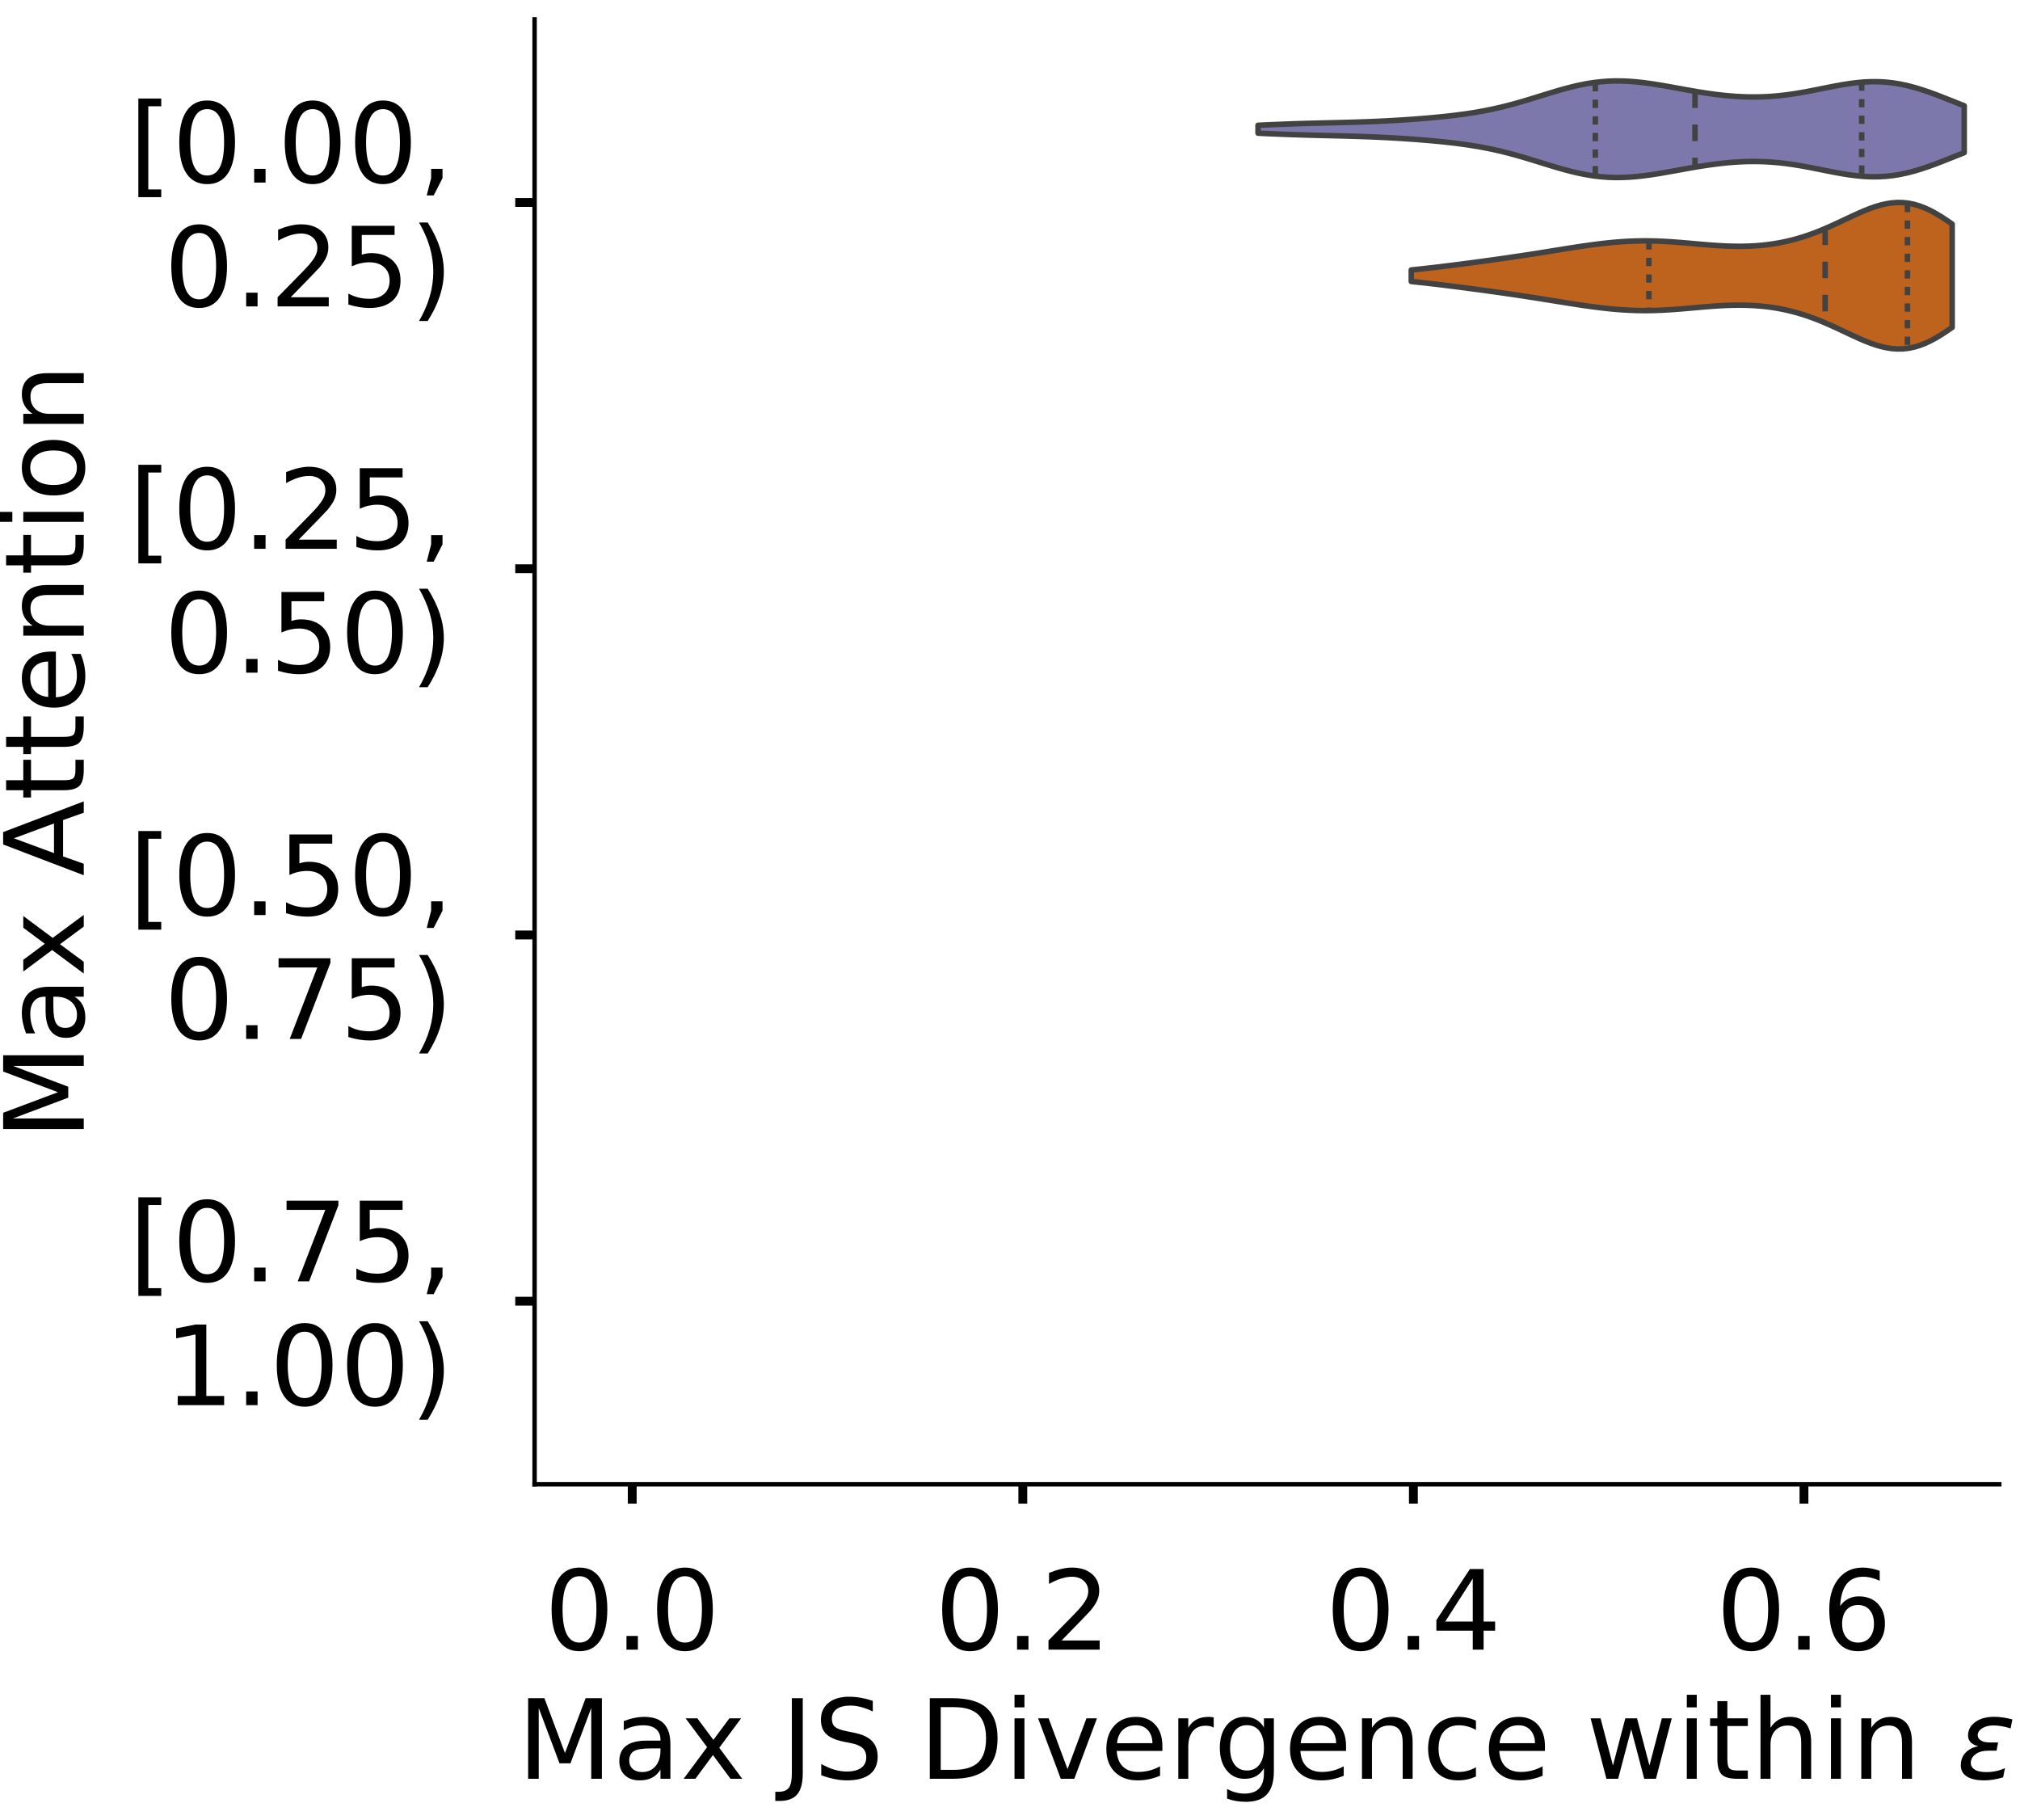 <?xml version="1.0" encoding="utf-8" standalone="no"?>
<!DOCTYPE svg PUBLIC "-//W3C//DTD SVG 1.1//EN"
  "http://www.w3.org/Graphics/SVG/1.1/DTD/svg11.dtd">
<!-- Created with matplotlib (https://matplotlib.org/) -->
<svg height="329.142pt" version="1.1" viewBox="0 0 365.392 329.142" width="365.392pt" xmlns="http://www.w3.org/2000/svg" xmlns:xlink="http://www.w3.org/1999/xlink">
 <defs>
  <style type="text/css">
*{stroke-linecap:butt;stroke-linejoin:round;}
  </style>
 </defs>
 <g id="figure_1">
  <g id="patch_1">
   <path d="M 0 329.142 
L 365.392 329.142 
L 365.392 0 
L 0 0 
z
" style="fill:#ffffff;"/>
  </g>
  <g id="axes_1">
   <g id="patch_2">
    <path d="M -272.042 268.442 
L -7.1 268.442 
L -7.1 3.5 
L -272.042 3.5 
z
" style="fill:#ffffff;"/>
   </g>
   <g id="patch_3">
    <path clip-path="url(#p7c0c759ff6)" d="M -259.999 268.442 
L -253.977 268.442 
L -253.977 268.442 
L -259.999 268.442 
z
" style="fill:#7570b3;opacity:0.6;stroke:#000000;stroke-linejoin:miter;stroke-width:0.5;"/>
   </g>
   <g id="patch_4">
    <path clip-path="url(#p7c0c759ff6)" d="M -253.977 268.442 
L -247.956 268.442 
L -247.956 268.442 
L -253.977 268.442 
z
" style="fill:#7570b3;opacity:0.6;stroke:#000000;stroke-linejoin:miter;stroke-width:0.5;"/>
   </g>
   <g id="patch_5">
    <path clip-path="url(#p7c0c759ff6)" d="M -247.956 268.442 
L -241.935 268.442 
L -241.935 268.442 
L -247.956 268.442 
z
" style="fill:#7570b3;opacity:0.6;stroke:#000000;stroke-linejoin:miter;stroke-width:0.5;"/>
   </g>
   <g id="patch_6">
    <path clip-path="url(#p7c0c759ff6)" d="M -241.935 268.442 
L -235.913 268.442 
L -235.913 268.442 
L -241.935 268.442 
z
" style="fill:#7570b3;opacity:0.6;stroke:#000000;stroke-linejoin:miter;stroke-width:0.5;"/>
   </g>
   <g id="patch_7">
    <path clip-path="url(#p7c0c759ff6)" d="M -235.913 268.442 
L -229.892 268.442 
L -229.892 268.442 
L -235.913 268.442 
z
" style="fill:#7570b3;opacity:0.6;stroke:#000000;stroke-linejoin:miter;stroke-width:0.5;"/>
   </g>
   <g id="patch_8">
    <path clip-path="url(#p7c0c759ff6)" d="M -229.892 268.442 
L -223.87 268.442 
L -223.87 268.442 
L -229.892 268.442 
z
" style="fill:#7570b3;opacity:0.6;stroke:#000000;stroke-linejoin:miter;stroke-width:0.5;"/>
   </g>
   <g id="patch_9">
    <path clip-path="url(#p7c0c759ff6)" d="M -223.87 268.442 
L -217.849 268.442 
L -217.849 268.442 
L -223.87 268.442 
z
" style="fill:#7570b3;opacity:0.6;stroke:#000000;stroke-linejoin:miter;stroke-width:0.5;"/>
   </g>
   <g id="patch_10">
    <path clip-path="url(#p7c0c759ff6)" d="M -217.849 268.442 
L -211.828 268.442 
L -211.828 268.442 
L -217.849 268.442 
z
" style="fill:#7570b3;opacity:0.6;stroke:#000000;stroke-linejoin:miter;stroke-width:0.5;"/>
   </g>
   <g id="patch_11">
    <path clip-path="url(#p7c0c759ff6)" d="M -211.828 268.442 
L -205.806 268.442 
L -205.806 268.442 
L -211.828 268.442 
z
" style="fill:#7570b3;opacity:0.6;stroke:#000000;stroke-linejoin:miter;stroke-width:0.5;"/>
   </g>
   <g id="patch_12">
    <path clip-path="url(#p7c0c759ff6)" d="M -205.806 268.442 
L -199.785 268.442 
L -199.785 268.442 
L -205.806 268.442 
z
" style="fill:#7570b3;opacity:0.6;stroke:#000000;stroke-linejoin:miter;stroke-width:0.5;"/>
   </g>
   <g id="patch_13">
    <path clip-path="url(#p7c0c759ff6)" d="M -199.785 268.442 
L -193.763 268.442 
L -193.763 268.442 
L -199.785 268.442 
z
" style="fill:#7570b3;opacity:0.6;stroke:#000000;stroke-linejoin:miter;stroke-width:0.5;"/>
   </g>
   <g id="patch_14">
    <path clip-path="url(#p7c0c759ff6)" d="M -193.763 268.442 
L -187.742 268.442 
L -187.742 268.442 
L -193.763 268.442 
z
" style="fill:#7570b3;opacity:0.6;stroke:#000000;stroke-linejoin:miter;stroke-width:0.5;"/>
   </g>
   <g id="patch_15">
    <path clip-path="url(#p7c0c759ff6)" d="M -187.742 268.442 
L -181.721 268.442 
L -181.721 268.442 
L -187.742 268.442 
z
" style="fill:#7570b3;opacity:0.6;stroke:#000000;stroke-linejoin:miter;stroke-width:0.5;"/>
   </g>
   <g id="patch_16">
    <path clip-path="url(#p7c0c759ff6)" d="M -181.721 268.442 
L -175.699 268.442 
L -175.699 268.442 
L -181.721 268.442 
z
" style="fill:#7570b3;opacity:0.6;stroke:#000000;stroke-linejoin:miter;stroke-width:0.5;"/>
   </g>
   <g id="patch_17">
    <path clip-path="url(#p7c0c759ff6)" d="M -175.699 268.442 
L -169.678 268.442 
L -169.678 268.442 
L -175.699 268.442 
z
" style="fill:#7570b3;opacity:0.6;stroke:#000000;stroke-linejoin:miter;stroke-width:0.5;"/>
   </g>
   <g id="patch_18">
    <path clip-path="url(#p7c0c759ff6)" d="M -169.678 268.442 
L -163.656 268.442 
L -163.656 268.442 
L -169.678 268.442 
z
" style="fill:#7570b3;opacity:0.6;stroke:#000000;stroke-linejoin:miter;stroke-width:0.5;"/>
   </g>
   <g id="patch_19">
    <path clip-path="url(#p7c0c759ff6)" d="M -163.656 268.442 
L -157.635 268.442 
L -157.635 268.442 
L -163.656 268.442 
z
" style="fill:#7570b3;opacity:0.6;stroke:#000000;stroke-linejoin:miter;stroke-width:0.5;"/>
   </g>
   <g id="patch_20">
    <path clip-path="url(#p7c0c759ff6)" d="M -157.635 268.442 
L -151.614 268.442 
L -151.614 268.442 
L -157.635 268.442 
z
" style="fill:#7570b3;opacity:0.6;stroke:#000000;stroke-linejoin:miter;stroke-width:0.5;"/>
   </g>
   <g id="patch_21">
    <path clip-path="url(#p7c0c759ff6)" d="M -151.614 268.442 
L -145.592 268.442 
L -145.592 257.964 
L -151.614 257.964 
z
" style="fill:#7570b3;opacity:0.6;stroke:#000000;stroke-linejoin:miter;stroke-width:0.5;"/>
   </g>
   <g id="patch_22">
    <path clip-path="url(#p7c0c759ff6)" d="M -145.592 268.442 
L -139.571 268.442 
L -139.571 263.203 
L -145.592 263.203 
z
" style="fill:#7570b3;opacity:0.6;stroke:#000000;stroke-linejoin:miter;stroke-width:0.5;"/>
   </g>
   <g id="patch_23">
    <path clip-path="url(#p7c0c759ff6)" d="M -139.571 268.442 
L -133.549 268.442 
L -133.549 247.487 
L -139.571 247.487 
z
" style="fill:#7570b3;opacity:0.6;stroke:#000000;stroke-linejoin:miter;stroke-width:0.5;"/>
   </g>
   <g id="patch_24">
    <path clip-path="url(#p7c0c759ff6)" d="M -133.549 268.442 
L -127.528 268.442 
L -127.528 268.442 
L -133.549 268.442 
z
" style="fill:#7570b3;opacity:0.6;stroke:#000000;stroke-linejoin:miter;stroke-width:0.5;"/>
   </g>
   <g id="patch_25">
    <path clip-path="url(#p7c0c759ff6)" d="M -127.528 268.442 
L -121.507 268.442 
L -121.507 263.203 
L -127.528 263.203 
z
" style="fill:#7570b3;opacity:0.6;stroke:#000000;stroke-linejoin:miter;stroke-width:0.5;"/>
   </g>
   <g id="patch_26">
    <path clip-path="url(#p7c0c759ff6)" d="M -121.507 268.442 
L -115.485 268.442 
L -115.485 231.771 
L -121.507 231.771 
z
" style="fill:#7570b3;opacity:0.6;stroke:#000000;stroke-linejoin:miter;stroke-width:0.5;"/>
   </g>
   <g id="patch_27">
    <path clip-path="url(#p7c0c759ff6)" d="M -115.485 268.442 
L -109.464 268.442 
L -109.464 257.964 
L -115.485 257.964 
z
" style="fill:#7570b3;opacity:0.6;stroke:#000000;stroke-linejoin:miter;stroke-width:0.5;"/>
   </g>
   <g id="patch_28">
    <path clip-path="url(#p7c0c759ff6)" d="M -109.464 268.442 
L -103.442 268.442 
L -103.442 242.248 
L -109.464 242.248 
z
" style="fill:#7570b3;opacity:0.6;stroke:#000000;stroke-linejoin:miter;stroke-width:0.5;"/>
   </g>
   <g id="patch_29">
    <path clip-path="url(#p7c0c759ff6)" d="M -103.442 268.442 
L -97.421 268.442 
L -97.421 247.487 
L -103.442 247.487 
z
" style="fill:#7570b3;opacity:0.6;stroke:#000000;stroke-linejoin:miter;stroke-width:0.5;"/>
   </g>
   <g id="patch_30">
    <path clip-path="url(#p7c0c759ff6)" d="M -97.421 268.442 
L -91.4 268.442 
L -91.4 189.861 
L -97.421 189.861 
z
" style="fill:#7570b3;opacity:0.6;stroke:#000000;stroke-linejoin:miter;stroke-width:0.5;"/>
   </g>
   <g id="patch_31">
    <path clip-path="url(#p7c0c759ff6)" d="M -91.4 268.442 
L -85.378 268.442 
L -85.378 132.236 
L -91.4 132.236 
z
" style="fill:#7570b3;opacity:0.6;stroke:#000000;stroke-linejoin:miter;stroke-width:0.5;"/>
   </g>
   <g id="patch_32">
    <path clip-path="url(#p7c0c759ff6)" d="M -85.378 268.442 
L -79.357 268.442 
L -79.357 205.577 
L -85.378 205.577 
z
" style="fill:#7570b3;opacity:0.6;stroke:#000000;stroke-linejoin:miter;stroke-width:0.5;"/>
   </g>
   <g id="patch_33">
    <path clip-path="url(#p7c0c759ff6)" d="M -79.357 268.442 
L -73.335 268.442 
L -73.335 200.339 
L -79.357 200.339 
z
" style="fill:#7570b3;opacity:0.6;stroke:#000000;stroke-linejoin:miter;stroke-width:0.5;"/>
   </g>
   <g id="patch_34">
    <path clip-path="url(#p7c0c759ff6)" d="M -73.335 268.442 
L -67.314 268.442 
L -67.314 231.771 
L -73.335 231.771 
z
" style="fill:#7570b3;opacity:0.6;stroke:#000000;stroke-linejoin:miter;stroke-width:0.5;"/>
   </g>
   <g id="patch_35">
    <path clip-path="url(#p7c0c759ff6)" d="M -67.314 268.442 
L -61.293 268.442 
L -61.293 216.055 
L -67.314 216.055 
z
" style="fill:#7570b3;opacity:0.6;stroke:#000000;stroke-linejoin:miter;stroke-width:0.5;"/>
   </g>
   <g id="patch_36">
    <path clip-path="url(#p7c0c759ff6)" d="M -61.293 268.442 
L -55.271 268.442 
L -55.271 242.248 
L -61.293 242.248 
z
" style="fill:#7570b3;opacity:0.6;stroke:#000000;stroke-linejoin:miter;stroke-width:0.5;"/>
   </g>
   <g id="patch_37">
    <path clip-path="url(#p7c0c759ff6)" d="M -55.271 268.442 
L -49.25 268.442 
L -49.25 221.293 
L -55.271 221.293 
z
" style="fill:#7570b3;opacity:0.6;stroke:#000000;stroke-linejoin:miter;stroke-width:0.5;"/>
   </g>
   <g id="patch_38">
    <path clip-path="url(#p7c0c759ff6)" d="M -49.25 268.442 
L -43.228 268.442 
L -43.228 184.623 
L -49.25 184.623 
z
" style="fill:#7570b3;opacity:0.6;stroke:#000000;stroke-linejoin:miter;stroke-width:0.5;"/>
   </g>
   <g id="patch_39">
    <path clip-path="url(#p7c0c759ff6)" d="M -43.228 268.442 
L -37.207 268.442 
L -37.207 174.145 
L -43.228 174.145 
z
" style="fill:#7570b3;opacity:0.6;stroke:#000000;stroke-linejoin:miter;stroke-width:0.5;"/>
   </g>
   <g id="patch_40">
    <path clip-path="url(#p7c0c759ff6)" d="M -37.207 268.442 
L -31.186 268.442 
L -31.186 158.429 
L -37.207 158.429 
z
" style="fill:#7570b3;opacity:0.6;stroke:#000000;stroke-linejoin:miter;stroke-width:0.5;"/>
   </g>
   <g id="patch_41">
    <path clip-path="url(#p7c0c759ff6)" d="M -31.186 268.442 
L -25.164 268.442 
L -25.164 231.771 
L -31.186 231.771 
z
" style="fill:#7570b3;opacity:0.6;stroke:#000000;stroke-linejoin:miter;stroke-width:0.5;"/>
   </g>
   <g id="patch_42">
    <path clip-path="url(#p7c0c759ff6)" d="M -25.164 268.442 
L -19.143 268.442 
L -19.143 268.442 
L -25.164 268.442 
z
" style="fill:#7570b3;opacity:0.6;stroke:#000000;stroke-linejoin:miter;stroke-width:0.5;"/>
   </g>
   <g id="patch_43">
    <path clip-path="url(#p7c0c759ff6)" d="M -259.999 268.442 
L -253.977 268.442 
L -253.977 268.442 
L -259.999 268.442 
z
" style="fill:#d95f02;opacity:0.6;stroke:#000000;stroke-linejoin:miter;stroke-width:0.5;"/>
   </g>
   <g id="patch_44">
    <path clip-path="url(#p7c0c759ff6)" d="M -253.977 268.442 
L -247.956 268.442 
L -247.956 268.442 
L -253.977 268.442 
z
" style="fill:#d95f02;opacity:0.6;stroke:#000000;stroke-linejoin:miter;stroke-width:0.5;"/>
   </g>
   <g id="patch_45">
    <path clip-path="url(#p7c0c759ff6)" d="M -247.956 268.442 
L -241.935 268.442 
L -241.935 268.442 
L -247.956 268.442 
z
" style="fill:#d95f02;opacity:0.6;stroke:#000000;stroke-linejoin:miter;stroke-width:0.5;"/>
   </g>
   <g id="patch_46">
    <path clip-path="url(#p7c0c759ff6)" d="M -241.935 268.442 
L -235.913 268.442 
L -235.913 268.442 
L -241.935 268.442 
z
" style="fill:#d95f02;opacity:0.6;stroke:#000000;stroke-linejoin:miter;stroke-width:0.5;"/>
   </g>
   <g id="patch_47">
    <path clip-path="url(#p7c0c759ff6)" d="M -235.913 268.442 
L -229.892 268.442 
L -229.892 268.442 
L -235.913 268.442 
z
" style="fill:#d95f02;opacity:0.6;stroke:#000000;stroke-linejoin:miter;stroke-width:0.5;"/>
   </g>
   <g id="patch_48">
    <path clip-path="url(#p7c0c759ff6)" d="M -229.892 268.442 
L -223.87 268.442 
L -223.87 268.442 
L -229.892 268.442 
z
" style="fill:#d95f02;opacity:0.6;stroke:#000000;stroke-linejoin:miter;stroke-width:0.5;"/>
   </g>
   <g id="patch_49">
    <path clip-path="url(#p7c0c759ff6)" d="M -223.87 268.442 
L -217.849 268.442 
L -217.849 268.442 
L -223.87 268.442 
z
" style="fill:#d95f02;opacity:0.6;stroke:#000000;stroke-linejoin:miter;stroke-width:0.5;"/>
   </g>
   <g id="patch_50">
    <path clip-path="url(#p7c0c759ff6)" d="M -217.849 268.442 
L -211.828 268.442 
L -211.828 268.442 
L -217.849 268.442 
z
" style="fill:#d95f02;opacity:0.6;stroke:#000000;stroke-linejoin:miter;stroke-width:0.5;"/>
   </g>
   <g id="patch_51">
    <path clip-path="url(#p7c0c759ff6)" d="M -211.828 268.442 
L -205.806 268.442 
L -205.806 268.442 
L -211.828 268.442 
z
" style="fill:#d95f02;opacity:0.6;stroke:#000000;stroke-linejoin:miter;stroke-width:0.5;"/>
   </g>
   <g id="patch_52">
    <path clip-path="url(#p7c0c759ff6)" d="M -205.806 268.442 
L -199.785 268.442 
L -199.785 268.442 
L -205.806 268.442 
z
" style="fill:#d95f02;opacity:0.6;stroke:#000000;stroke-linejoin:miter;stroke-width:0.5;"/>
   </g>
   <g id="patch_53">
    <path clip-path="url(#p7c0c759ff6)" d="M -199.785 268.442 
L -193.763 268.442 
L -193.763 268.442 
L -199.785 268.442 
z
" style="fill:#d95f02;opacity:0.6;stroke:#000000;stroke-linejoin:miter;stroke-width:0.5;"/>
   </g>
   <g id="patch_54">
    <path clip-path="url(#p7c0c759ff6)" d="M -193.763 268.442 
L -187.742 268.442 
L -187.742 268.442 
L -193.763 268.442 
z
" style="fill:#d95f02;opacity:0.6;stroke:#000000;stroke-linejoin:miter;stroke-width:0.5;"/>
   </g>
   <g id="patch_55">
    <path clip-path="url(#p7c0c759ff6)" d="M -187.742 268.442 
L -181.721 268.442 
L -181.721 268.442 
L -187.742 268.442 
z
" style="fill:#d95f02;opacity:0.6;stroke:#000000;stroke-linejoin:miter;stroke-width:0.5;"/>
   </g>
   <g id="patch_56">
    <path clip-path="url(#p7c0c759ff6)" d="M -181.721 268.442 
L -175.699 268.442 
L -175.699 268.442 
L -181.721 268.442 
z
" style="fill:#d95f02;opacity:0.6;stroke:#000000;stroke-linejoin:miter;stroke-width:0.5;"/>
   </g>
   <g id="patch_57">
    <path clip-path="url(#p7c0c759ff6)" d="M -175.699 268.442 
L -169.678 268.442 
L -169.678 268.442 
L -175.699 268.442 
z
" style="fill:#d95f02;opacity:0.6;stroke:#000000;stroke-linejoin:miter;stroke-width:0.5;"/>
   </g>
   <g id="patch_58">
    <path clip-path="url(#p7c0c759ff6)" d="M -169.678 268.442 
L -163.656 268.442 
L -163.656 268.442 
L -169.678 268.442 
z
" style="fill:#d95f02;opacity:0.6;stroke:#000000;stroke-linejoin:miter;stroke-width:0.5;"/>
   </g>
   <g id="patch_59">
    <path clip-path="url(#p7c0c759ff6)" d="M -163.656 268.442 
L -157.635 268.442 
L -157.635 268.442 
L -163.656 268.442 
z
" style="fill:#d95f02;opacity:0.6;stroke:#000000;stroke-linejoin:miter;stroke-width:0.5;"/>
   </g>
   <g id="patch_60">
    <path clip-path="url(#p7c0c759ff6)" d="M -157.635 268.442 
L -151.614 268.442 
L -151.614 268.442 
L -157.635 268.442 
z
" style="fill:#d95f02;opacity:0.6;stroke:#000000;stroke-linejoin:miter;stroke-width:0.5;"/>
   </g>
   <g id="patch_61">
    <path clip-path="url(#p7c0c759ff6)" d="M -151.614 268.442 
L -145.592 268.442 
L -145.592 268.442 
L -151.614 268.442 
z
" style="fill:#d95f02;opacity:0.6;stroke:#000000;stroke-linejoin:miter;stroke-width:0.5;"/>
   </g>
   <g id="patch_62">
    <path clip-path="url(#p7c0c759ff6)" d="M -145.592 268.442 
L -139.571 268.442 
L -139.571 268.442 
L -145.592 268.442 
z
" style="fill:#d95f02;opacity:0.6;stroke:#000000;stroke-linejoin:miter;stroke-width:0.5;"/>
   </g>
   <g id="patch_63">
    <path clip-path="url(#p7c0c759ff6)" d="M -139.571 268.442 
L -133.549 268.442 
L -133.549 268.442 
L -139.571 268.442 
z
" style="fill:#d95f02;opacity:0.6;stroke:#000000;stroke-linejoin:miter;stroke-width:0.5;"/>
   </g>
   <g id="patch_64">
    <path clip-path="url(#p7c0c759ff6)" d="M -133.549 268.442 
L -127.528 268.442 
L -127.528 268.442 
L -133.549 268.442 
z
" style="fill:#d95f02;opacity:0.6;stroke:#000000;stroke-linejoin:miter;stroke-width:0.5;"/>
   </g>
   <g id="patch_65">
    <path clip-path="url(#p7c0c759ff6)" d="M -127.528 268.442 
L -121.507 268.442 
L -121.507 262.707 
L -127.528 262.707 
z
" style="fill:#d95f02;opacity:0.6;stroke:#000000;stroke-linejoin:miter;stroke-width:0.5;"/>
   </g>
   <g id="patch_66">
    <path clip-path="url(#p7c0c759ff6)" d="M -121.507 268.442 
L -115.485 268.442 
L -115.485 256.972 
L -121.507 256.972 
z
" style="fill:#d95f02;opacity:0.6;stroke:#000000;stroke-linejoin:miter;stroke-width:0.5;"/>
   </g>
   <g id="patch_67">
    <path clip-path="url(#p7c0c759ff6)" d="M -115.485 268.442 
L -109.464 268.442 
L -109.464 251.238 
L -115.485 251.238 
z
" style="fill:#d95f02;opacity:0.6;stroke:#000000;stroke-linejoin:miter;stroke-width:0.5;"/>
   </g>
   <g id="patch_68">
    <path clip-path="url(#p7c0c759ff6)" d="M -109.464 268.442 
L -103.442 268.442 
L -103.442 228.299 
L -109.464 228.299 
z
" style="fill:#d95f02;opacity:0.6;stroke:#000000;stroke-linejoin:miter;stroke-width:0.5;"/>
   </g>
   <g id="patch_69">
    <path clip-path="url(#p7c0c759ff6)" d="M -103.442 268.442 
L -97.421 268.442 
L -97.421 262.707 
L -103.442 262.707 
z
" style="fill:#d95f02;opacity:0.6;stroke:#000000;stroke-linejoin:miter;stroke-width:0.5;"/>
   </g>
   <g id="patch_70">
    <path clip-path="url(#p7c0c759ff6)" d="M -97.421 268.442 
L -91.4 268.442 
L -91.4 205.36 
L -97.421 205.36 
z
" style="fill:#d95f02;opacity:0.6;stroke:#000000;stroke-linejoin:miter;stroke-width:0.5;"/>
   </g>
   <g id="patch_71">
    <path clip-path="url(#p7c0c759ff6)" d="M -91.4 268.442 
L -85.378 268.442 
L -85.378 228.299 
L -91.4 228.299 
z
" style="fill:#d95f02;opacity:0.6;stroke:#000000;stroke-linejoin:miter;stroke-width:0.5;"/>
   </g>
   <g id="patch_72">
    <path clip-path="url(#p7c0c759ff6)" d="M -85.378 268.442 
L -79.357 268.442 
L -79.357 188.156 
L -85.378 188.156 
z
" style="fill:#d95f02;opacity:0.6;stroke:#000000;stroke-linejoin:miter;stroke-width:0.5;"/>
   </g>
   <g id="patch_73">
    <path clip-path="url(#p7c0c759ff6)" d="M -79.357 268.442 
L -73.335 268.442 
L -73.335 211.095 
L -79.357 211.095 
z
" style="fill:#d95f02;opacity:0.6;stroke:#000000;stroke-linejoin:miter;stroke-width:0.5;"/>
   </g>
   <g id="patch_74">
    <path clip-path="url(#p7c0c759ff6)" d="M -73.335 268.442 
L -67.314 268.442 
L -67.314 239.768 
L -73.335 239.768 
z
" style="fill:#d95f02;opacity:0.6;stroke:#000000;stroke-linejoin:miter;stroke-width:0.5;"/>
   </g>
   <g id="patch_75">
    <path clip-path="url(#p7c0c759ff6)" d="M -67.314 268.442 
L -61.293 268.442 
L -61.293 228.299 
L -67.314 228.299 
z
" style="fill:#d95f02;opacity:0.6;stroke:#000000;stroke-linejoin:miter;stroke-width:0.5;"/>
   </g>
   <g id="patch_76">
    <path clip-path="url(#p7c0c759ff6)" d="M -61.293 268.442 
L -55.271 268.442 
L -55.271 234.034 
L -61.293 234.034 
z
" style="fill:#d95f02;opacity:0.6;stroke:#000000;stroke-linejoin:miter;stroke-width:0.5;"/>
   </g>
   <g id="patch_77">
    <path clip-path="url(#p7c0c759ff6)" d="M -55.271 268.442 
L -49.25 268.442 
L -49.25 199.626 
L -55.271 199.626 
z
" style="fill:#d95f02;opacity:0.6;stroke:#000000;stroke-linejoin:miter;stroke-width:0.5;"/>
   </g>
   <g id="patch_78">
    <path clip-path="url(#p7c0c759ff6)" d="M -49.25 268.442 
L -43.228 268.442 
L -43.228 205.36 
L -49.25 205.36 
z
" style="fill:#d95f02;opacity:0.6;stroke:#000000;stroke-linejoin:miter;stroke-width:0.5;"/>
   </g>
   <g id="patch_79">
    <path clip-path="url(#p7c0c759ff6)" d="M -43.228 268.442 
L -37.207 268.442 
L -37.207 176.687 
L -43.228 176.687 
z
" style="fill:#d95f02;opacity:0.6;stroke:#000000;stroke-linejoin:miter;stroke-width:0.5;"/>
   </g>
   <g id="patch_80">
    <path clip-path="url(#p7c0c759ff6)" d="M -37.207 268.442 
L -31.186 268.442 
L -31.186 16.116 
L -37.207 16.116 
z
" style="fill:#d95f02;opacity:0.6;stroke:#000000;stroke-linejoin:miter;stroke-width:0.5;"/>
   </g>
   <g id="patch_81">
    <path clip-path="url(#p7c0c759ff6)" d="M -31.186 268.442 
L -25.164 268.442 
L -25.164 199.626 
L -31.186 199.626 
z
" style="fill:#d95f02;opacity:0.6;stroke:#000000;stroke-linejoin:miter;stroke-width:0.5;"/>
   </g>
   <g id="patch_82">
    <path clip-path="url(#p7c0c759ff6)" d="M -25.164 268.442 
L -19.143 268.442 
L -19.143 268.442 
L -25.164 268.442 
z
" style="fill:#d95f02;opacity:0.6;stroke:#000000;stroke-linejoin:miter;stroke-width:0.5;"/>
   </g>
   <g id="matplotlib.axis_1">
    <g id="xtick_1">
     <g id="line2d_1">
      <defs>
       <path d="M 0 0 
L 0 3.5 
" id="m7591551bf4" style="stroke:#000000;stroke-width:1.6;"/>
      </defs>
      <g/>
     </g>
     <g id="text_1">
      <!-- 0.0 -->
      <defs>
       <path d="M 31.781 66.406 
Q 24.172 66.406 20.328 58.906 
Q 16.5 51.422 16.5 36.375 
Q 16.5 21.391 20.328 13.891 
Q 24.172 6.391 31.781 6.391 
Q 39.453 6.391 43.281 13.891 
Q 47.125 21.391 47.125 36.375 
Q 47.125 51.422 43.281 58.906 
Q 39.453 66.406 31.781 66.406 
z
M 31.781 74.219 
Q 44.047 74.219 50.516 64.516 
Q 56.984 54.828 56.984 36.375 
Q 56.984 17.969 50.516 8.266 
Q 44.047 -1.422 31.781 -1.422 
Q 19.531 -1.422 13.062 8.266 
Q 6.594 17.969 6.594 36.375 
Q 6.594 54.828 13.062 64.516 
Q 19.531 74.219 31.781 74.219 
z
" id="DejaVuSans-48"/>
       <path d="M 10.688 12.406 
L 21 12.406 
L 21 0 
L 10.688 0 
z
" id="DejaVuSans-46"/>
      </defs>
      <g transform="translate(-275.902 298.339)scale(0.2 -0.2)">
       <use xlink:href="#DejaVuSans-48"/>
       <use x="63.623" xlink:href="#DejaVuSans-46"/>
       <use x="95.41" xlink:href="#DejaVuSans-48"/>
      </g>
     </g>
    </g>
    <g id="xtick_2">
     <g id="line2d_2">
      <g/>
     </g>
     <g id="text_2">
      <!-- 0.2 -->
      <defs>
       <path d="M 19.188 8.297 
L 53.609 8.297 
L 53.609 0 
L 7.328 0 
L 7.328 8.297 
Q 12.938 14.109 22.625 23.891 
Q 32.328 33.688 34.812 36.531 
Q 39.547 41.844 41.422 45.531 
Q 43.312 49.219 43.312 52.781 
Q 43.312 58.594 39.234 62.25 
Q 35.156 65.922 28.609 65.922 
Q 23.969 65.922 18.812 64.312 
Q 13.672 62.703 7.812 59.422 
L 7.812 69.391 
Q 13.766 71.781 18.938 73 
Q 24.125 74.219 28.422 74.219 
Q 39.75 74.219 46.484 68.547 
Q 53.219 62.891 53.219 53.422 
Q 53.219 48.922 51.531 44.891 
Q 49.859 40.875 45.406 35.406 
Q 44.188 33.984 37.641 27.219 
Q 31.109 20.453 19.188 8.297 
z
" id="DejaVuSans-50"/>
      </defs>
      <g transform="translate(-207.086 298.339)scale(0.2 -0.2)">
       <use xlink:href="#DejaVuSans-48"/>
       <use x="63.623" xlink:href="#DejaVuSans-46"/>
       <use x="95.41" xlink:href="#DejaVuSans-50"/>
      </g>
     </g>
    </g>
    <g id="xtick_3">
     <g id="line2d_3">
      <g/>
     </g>
     <g id="text_3">
      <!-- 0.4 -->
      <defs>
       <path d="M 37.797 64.312 
L 12.891 25.391 
L 37.797 25.391 
z
M 35.203 72.906 
L 47.609 72.906 
L 47.609 25.391 
L 58.016 25.391 
L 58.016 17.188 
L 47.609 17.188 
L 47.609 0 
L 37.797 0 
L 37.797 17.188 
L 4.891 17.188 
L 4.891 26.703 
z
" id="DejaVuSans-52"/>
      </defs>
      <g transform="translate(-138.27 298.339)scale(0.2 -0.2)">
       <use xlink:href="#DejaVuSans-48"/>
       <use x="63.623" xlink:href="#DejaVuSans-46"/>
       <use x="95.41" xlink:href="#DejaVuSans-52"/>
      </g>
     </g>
    </g>
    <g id="xtick_4">
     <g id="line2d_4">
      <g/>
     </g>
     <g id="text_4">
      <!-- 0.6 -->
      <defs>
       <path d="M 33.016 40.375 
Q 26.375 40.375 22.484 35.828 
Q 18.609 31.297 18.609 23.391 
Q 18.609 15.531 22.484 10.953 
Q 26.375 6.391 33.016 6.391 
Q 39.656 6.391 43.531 10.953 
Q 47.406 15.531 47.406 23.391 
Q 47.406 31.297 43.531 35.828 
Q 39.656 40.375 33.016 40.375 
z
M 52.594 71.297 
L 52.594 62.312 
Q 48.875 64.062 45.094 64.984 
Q 41.312 65.922 37.594 65.922 
Q 27.828 65.922 22.672 59.328 
Q 17.531 52.734 16.797 39.406 
Q 19.672 43.656 24.016 45.922 
Q 28.375 48.188 33.594 48.188 
Q 44.578 48.188 50.953 41.516 
Q 57.328 34.859 57.328 23.391 
Q 57.328 12.156 50.688 5.359 
Q 44.047 -1.422 33.016 -1.422 
Q 20.359 -1.422 13.672 8.266 
Q 6.984 17.969 6.984 36.375 
Q 6.984 53.656 15.188 63.938 
Q 23.391 74.219 37.203 74.219 
Q 40.922 74.219 44.703 73.484 
Q 48.484 72.75 52.594 71.297 
z
" id="DejaVuSans-54"/>
      </defs>
      <g transform="translate(-69.454 298.339)scale(0.2 -0.2)">
       <use xlink:href="#DejaVuSans-48"/>
       <use x="63.623" xlink:href="#DejaVuSans-46"/>
       <use x="95.41" xlink:href="#DejaVuSans-54"/>
      </g>
     </g>
    </g>
    <g id="text_5">
     <!--   -->
     <defs>
      <path id="DejaVuSans-32"/>
     </defs>
     <g transform="translate(-142.749 321.695)scale(0.2 -0.2)">
      <use xlink:href="#DejaVuSans-32"/>
     </g>
    </g>
   </g>
   <g id="matplotlib.axis_2">
    <g id="ytick_1">
     <g id="line2d_5">
      <defs>
       <path d="M 0 0 
L -3.5 0 
" id="maf375298ad" style="stroke:#000000;stroke-width:1.6;"/>
      </defs>
      <g/>
     </g>
     <g id="text_6">
      <!-- 0.00 -->
      <g transform="translate(-331.273 276.04)scale(0.2 -0.2)">
       <use xlink:href="#DejaVuSans-48"/>
       <use x="63.623" xlink:href="#DejaVuSans-46"/>
       <use x="95.41" xlink:href="#DejaVuSans-48"/>
       <use x="159.033" xlink:href="#DejaVuSans-48"/>
      </g>
     </g>
    </g>
    <g id="ytick_2">
     <g id="line2d_6">
      <g/>
     </g>
     <g id="text_7">
      <!-- 0.05 -->
      <defs>
       <path d="M 10.797 72.906 
L 49.516 72.906 
L 49.516 64.594 
L 19.828 64.594 
L 19.828 46.734 
Q 21.969 47.469 24.109 47.828 
Q 26.266 48.188 28.422 48.188 
Q 40.625 48.188 47.75 41.5 
Q 54.891 34.812 54.891 23.391 
Q 54.891 11.625 47.562 5.094 
Q 40.234 -1.422 26.906 -1.422 
Q 22.312 -1.422 17.547 -0.641 
Q 12.797 0.141 7.719 1.703 
L 7.719 11.625 
Q 12.109 9.234 16.797 8.062 
Q 21.484 6.891 26.703 6.891 
Q 35.156 6.891 40.078 11.328 
Q 45.016 15.766 45.016 23.391 
Q 45.016 31 40.078 35.438 
Q 35.156 39.891 26.703 39.891 
Q 22.75 39.891 18.812 39.016 
Q 14.891 38.141 10.797 36.281 
z
" id="DejaVuSans-53"/>
      </defs>
      <g transform="translate(-331.273 227.582)scale(0.2 -0.2)">
       <use xlink:href="#DejaVuSans-48"/>
       <use x="63.623" xlink:href="#DejaVuSans-46"/>
       <use x="95.41" xlink:href="#DejaVuSans-48"/>
       <use x="159.033" xlink:href="#DejaVuSans-53"/>
      </g>
     </g>
    </g>
    <g id="ytick_3">
     <g id="line2d_7">
      <g/>
     </g>
     <g id="text_8">
      <!-- 0.10 -->
      <defs>
       <path d="M 12.406 8.297 
L 28.516 8.297 
L 28.516 63.922 
L 10.984 60.406 
L 10.984 69.391 
L 28.422 72.906 
L 38.281 72.906 
L 38.281 8.297 
L 54.391 8.297 
L 54.391 0 
L 12.406 0 
z
" id="DejaVuSans-49"/>
      </defs>
      <g transform="translate(-331.273 179.124)scale(0.2 -0.2)">
       <use xlink:href="#DejaVuSans-48"/>
       <use x="63.623" xlink:href="#DejaVuSans-46"/>
       <use x="95.41" xlink:href="#DejaVuSans-49"/>
       <use x="159.033" xlink:href="#DejaVuSans-48"/>
      </g>
     </g>
    </g>
    <g id="ytick_4">
     <g id="line2d_8">
      <g/>
     </g>
     <g id="text_9">
      <!-- 0.15 -->
      <g transform="translate(-331.273 130.666)scale(0.2 -0.2)">
       <use xlink:href="#DejaVuSans-48"/>
       <use x="63.623" xlink:href="#DejaVuSans-46"/>
       <use x="95.41" xlink:href="#DejaVuSans-49"/>
       <use x="159.033" xlink:href="#DejaVuSans-53"/>
      </g>
     </g>
    </g>
    <g id="ytick_5">
     <g id="line2d_9">
      <g/>
     </g>
     <g id="text_10">
      <!-- 0.20 -->
      <g transform="translate(-331.273 82.208)scale(0.2 -0.2)">
       <use xlink:href="#DejaVuSans-48"/>
       <use x="63.623" xlink:href="#DejaVuSans-46"/>
       <use x="95.41" xlink:href="#DejaVuSans-50"/>
       <use x="159.033" xlink:href="#DejaVuSans-48"/>
      </g>
     </g>
    </g>
    <g id="ytick_6">
     <g id="line2d_10">
      <g/>
     </g>
     <g id="text_11">
      <!-- 0.25 -->
      <g transform="translate(-331.273 33.75)scale(0.2 -0.2)">
       <use xlink:href="#DejaVuSans-48"/>
       <use x="63.623" xlink:href="#DejaVuSans-46"/>
       <use x="95.41" xlink:href="#DejaVuSans-50"/>
       <use x="159.033" xlink:href="#DejaVuSans-53"/>
      </g>
     </g>
    </g>
    <g id="text_12">
     <!--   -->
     <g transform="translate(-338.933 138.768)rotate(-90)scale(0.176 -0.176)">
      <use xlink:href="#DejaVuSans-32"/>
     </g>
    </g>
   </g>
   <g id="patch_83">
    <path style="fill:none;stroke:#000000;stroke-linecap:square;stroke-linejoin:miter;stroke-width:0.8;"/>
   </g>
   <g id="patch_84">
    <path style="fill:none;stroke:#000000;stroke-linecap:square;stroke-linejoin:miter;stroke-width:0.8;"/>
   </g>
  </g>
  <g id="axes_2">
   <g id="patch_85">
    <path d="M 96.7 268.442 
L 361.642 268.442 
L 361.642 3.5 
L 96.7 3.5 
z
" style="fill:#ffffff;"/>
   </g>
   <g id="PolyCollection_1">
    <defs>
     <path d="M 227.564 -305.057 
L 227.564 -306.485 
L 228.854 -306.545 
L 230.144 -306.602 
L 231.435 -306.655 
L 232.725 -306.705 
L 234.015 -306.751 
L 235.305 -306.793 
L 236.596 -306.831 
L 237.886 -306.865 
L 239.176 -306.897 
L 240.467 -306.928 
L 241.757 -306.959 
L 243.047 -306.991 
L 244.337 -307.026 
L 245.628 -307.065 
L 246.918 -307.109 
L 248.208 -307.159 
L 249.498 -307.215 
L 250.789 -307.279 
L 252.079 -307.35 
L 253.369 -307.427 
L 254.66 -307.512 
L 255.95 -307.605 
L 257.24 -307.705 
L 258.53 -307.813 
L 259.821 -307.931 
L 261.111 -308.059 
L 262.401 -308.199 
L 263.691 -308.355 
L 264.982 -308.528 
L 266.272 -308.721 
L 267.562 -308.937 
L 268.853 -309.177 
L 270.143 -309.444 
L 271.433 -309.737 
L 272.723 -310.058 
L 274.014 -310.403 
L 275.304 -310.77 
L 276.594 -311.154 
L 277.885 -311.55 
L 279.175 -311.951 
L 280.465 -312.348 
L 281.755 -312.734 
L 283.046 -313.099 
L 284.336 -313.435 
L 285.626 -313.735 
L 286.916 -313.992 
L 288.207 -314.199 
L 289.497 -314.355 
L 290.787 -314.456 
L 292.078 -314.502 
L 293.368 -314.496 
L 294.658 -314.44 
L 295.948 -314.339 
L 297.239 -314.199 
L 298.529 -314.027 
L 299.819 -313.828 
L 301.11 -313.611 
L 302.4 -313.382 
L 303.69 -313.148 
L 304.98 -312.914 
L 306.271 -312.688 
L 307.561 -312.472 
L 308.851 -312.273 
L 310.141 -312.094 
L 311.432 -311.938 
L 312.722 -311.808 
L 314.012 -311.708 
L 315.303 -311.639 
L 316.593 -311.605 
L 317.883 -311.606 
L 319.173 -311.643 
L 320.464 -311.718 
L 321.754 -311.829 
L 323.044 -311.976 
L 324.334 -312.156 
L 325.625 -312.364 
L 326.915 -312.596 
L 328.205 -312.844 
L 329.496 -313.103 
L 330.786 -313.361 
L 332.076 -313.61 
L 333.366 -313.84 
L 334.657 -314.04 
L 335.947 -314.201 
L 337.237 -314.313 
L 338.528 -314.37 
L 339.818 -314.364 
L 341.108 -314.292 
L 342.398 -314.151 
L 343.689 -313.942 
L 344.979 -313.668 
L 346.269 -313.334 
L 347.559 -312.945 
L 348.85 -312.511 
L 350.14 -312.042 
L 351.43 -311.546 
L 352.721 -311.036 
L 354.011 -310.522 
L 355.301 -310.013 
L 355.301 -301.529 
L 355.301 -301.529 
L 354.011 -301.02 
L 352.721 -300.506 
L 351.43 -299.996 
L 350.14 -299.5 
L 348.85 -299.031 
L 347.559 -298.597 
L 346.269 -298.208 
L 344.979 -297.874 
L 343.689 -297.6 
L 342.398 -297.391 
L 341.108 -297.251 
L 339.818 -297.178 
L 338.528 -297.172 
L 337.237 -297.229 
L 335.947 -297.341 
L 334.657 -297.502 
L 333.366 -297.702 
L 332.076 -297.932 
L 330.786 -298.181 
L 329.496 -298.44 
L 328.205 -298.698 
L 326.915 -298.946 
L 325.625 -299.178 
L 324.334 -299.387 
L 323.044 -299.566 
L 321.754 -299.713 
L 320.464 -299.824 
L 319.173 -299.899 
L 317.883 -299.936 
L 316.593 -299.937 
L 315.303 -299.903 
L 314.012 -299.834 
L 312.722 -299.734 
L 311.432 -299.604 
L 310.141 -299.448 
L 308.851 -299.269 
L 307.561 -299.07 
L 306.271 -298.855 
L 304.98 -298.628 
L 303.69 -298.394 
L 302.4 -298.16 
L 301.11 -297.931 
L 299.819 -297.714 
L 298.529 -297.515 
L 297.239 -297.343 
L 295.948 -297.203 
L 294.658 -297.102 
L 293.368 -297.046 
L 292.078 -297.04 
L 290.787 -297.086 
L 289.497 -297.187 
L 288.207 -297.343 
L 286.916 -297.551 
L 285.626 -297.807 
L 284.336 -298.107 
L 283.046 -298.443 
L 281.755 -298.808 
L 280.465 -299.194 
L 279.175 -299.591 
L 277.885 -299.992 
L 276.594 -300.388 
L 275.304 -300.772 
L 274.014 -301.139 
L 272.723 -301.484 
L 271.433 -301.805 
L 270.143 -302.098 
L 268.853 -302.365 
L 267.562 -302.606 
L 266.272 -302.821 
L 264.982 -303.014 
L 263.691 -303.187 
L 262.401 -303.343 
L 261.111 -303.483 
L 259.821 -303.612 
L 258.53 -303.729 
L 257.24 -303.837 
L 255.95 -303.937 
L 254.66 -304.03 
L 253.369 -304.115 
L 252.079 -304.193 
L 250.789 -304.263 
L 249.498 -304.327 
L 248.208 -304.383 
L 246.918 -304.433 
L 245.628 -304.477 
L 244.337 -304.516 
L 243.047 -304.551 
L 241.757 -304.583 
L 240.467 -304.614 
L 239.176 -304.645 
L 237.886 -304.677 
L 236.596 -304.712 
L 235.305 -304.749 
L 234.015 -304.791 
L 232.725 -304.837 
L 231.435 -304.887 
L 230.144 -304.94 
L 228.854 -304.997 
L 227.564 -305.057 
z
" id="mf9152ab746" style="stroke:#424242;"/>
    </defs>
    <g clip-path="url(#pb8593aa105)">
     <use style="fill:#7c78ab;stroke:#424242;" x="0" xlink:href="#mf9152ab746" y="329.142"/>
    </g>
   </g>
   <g id="PolyCollection_2">
    <defs>
     <path d="M 255.282 -278.233 
L 255.282 -280.321 
L 256.27 -280.422 
L 257.258 -280.528 
L 258.247 -280.637 
L 259.235 -280.751 
L 260.223 -280.867 
L 261.211 -280.987 
L 262.2 -281.109 
L 263.188 -281.233 
L 264.176 -281.36 
L 265.165 -281.488 
L 266.153 -281.618 
L 267.141 -281.75 
L 268.13 -281.884 
L 269.118 -282.019 
L 270.106 -282.155 
L 271.094 -282.294 
L 272.083 -282.435 
L 273.071 -282.577 
L 274.059 -282.723 
L 275.048 -282.87 
L 276.036 -283.02 
L 277.024 -283.173 
L 278.013 -283.328 
L 279.001 -283.485 
L 279.989 -283.643 
L 280.977 -283.802 
L 281.966 -283.961 
L 282.954 -284.119 
L 283.942 -284.276 
L 284.931 -284.429 
L 285.919 -284.579 
L 286.907 -284.723 
L 287.896 -284.86 
L 288.884 -284.989 
L 289.872 -285.108 
L 290.86 -285.217 
L 291.849 -285.313 
L 292.837 -285.396 
L 293.825 -285.465 
L 294.814 -285.518 
L 295.802 -285.556 
L 296.79 -285.577 
L 297.779 -285.582 
L 298.767 -285.57 
L 299.755 -285.543 
L 300.743 -285.502 
L 301.732 -285.448 
L 302.72 -285.383 
L 303.708 -285.308 
L 304.697 -285.226 
L 305.685 -285.14 
L 306.673 -285.052 
L 307.662 -284.965 
L 308.65 -284.881 
L 309.638 -284.804 
L 310.626 -284.736 
L 311.615 -284.679 
L 312.603 -284.635 
L 313.591 -284.608 
L 314.58 -284.598 
L 315.568 -284.608 
L 316.556 -284.639 
L 317.544 -284.692 
L 318.533 -284.771 
L 319.521 -284.874 
L 320.509 -285.005 
L 321.498 -285.163 
L 322.486 -285.35 
L 323.474 -285.566 
L 324.463 -285.813 
L 325.451 -286.09 
L 326.439 -286.397 
L 327.427 -286.735 
L 328.416 -287.101 
L 329.404 -287.494 
L 330.392 -287.912 
L 331.381 -288.349 
L 332.369 -288.803 
L 333.357 -289.267 
L 334.346 -289.733 
L 335.334 -290.194 
L 336.322 -290.641 
L 337.31 -291.064 
L 338.299 -291.452 
L 339.287 -291.796 
L 340.275 -292.084 
L 341.264 -292.307 
L 342.252 -292.456 
L 343.24 -292.524 
L 344.229 -292.505 
L 345.217 -292.396 
L 346.205 -292.196 
L 347.193 -291.905 
L 348.182 -291.528 
L 349.17 -291.07 
L 350.158 -290.539 
L 351.147 -289.946 
L 352.135 -289.3 
L 353.123 -288.616 
L 353.123 -269.938 
L 353.123 -269.938 
L 352.135 -269.253 
L 351.147 -268.608 
L 350.158 -268.014 
L 349.17 -267.484 
L 348.182 -267.026 
L 347.193 -266.648 
L 346.205 -266.358 
L 345.217 -266.157 
L 344.229 -266.048 
L 343.24 -266.03 
L 342.252 -266.098 
L 341.264 -266.247 
L 340.275 -266.47 
L 339.287 -266.758 
L 338.299 -267.101 
L 337.31 -267.49 
L 336.322 -267.913 
L 335.334 -268.359 
L 334.346 -268.821 
L 333.357 -269.287 
L 332.369 -269.751 
L 331.381 -270.204 
L 330.392 -270.642 
L 329.404 -271.06 
L 328.416 -271.453 
L 327.427 -271.819 
L 326.439 -272.156 
L 325.451 -272.464 
L 324.463 -272.741 
L 323.474 -272.988 
L 322.486 -273.204 
L 321.498 -273.391 
L 320.509 -273.549 
L 319.521 -273.68 
L 318.533 -273.783 
L 317.544 -273.861 
L 316.556 -273.915 
L 315.568 -273.946 
L 314.58 -273.956 
L 313.591 -273.946 
L 312.603 -273.919 
L 311.615 -273.875 
L 310.626 -273.818 
L 309.638 -273.75 
L 308.65 -273.672 
L 307.662 -273.589 
L 306.673 -273.502 
L 305.685 -273.414 
L 304.697 -273.328 
L 303.708 -273.246 
L 302.72 -273.171 
L 301.732 -273.106 
L 300.743 -273.052 
L 299.755 -273.01 
L 298.767 -272.984 
L 297.779 -272.972 
L 296.79 -272.977 
L 295.802 -272.998 
L 294.814 -273.035 
L 293.825 -273.089 
L 292.837 -273.157 
L 291.849 -273.24 
L 290.86 -273.337 
L 289.872 -273.445 
L 288.884 -273.565 
L 287.896 -273.694 
L 286.907 -273.831 
L 285.919 -273.975 
L 284.931 -274.125 
L 283.942 -274.278 
L 282.954 -274.435 
L 281.966 -274.593 
L 280.977 -274.752 
L 279.989 -274.911 
L 279.001 -275.069 
L 278.013 -275.226 
L 277.024 -275.381 
L 276.036 -275.533 
L 275.048 -275.683 
L 274.059 -275.831 
L 273.071 -275.976 
L 272.083 -276.119 
L 271.094 -276.26 
L 270.106 -276.398 
L 269.118 -276.535 
L 268.13 -276.67 
L 267.141 -276.803 
L 266.153 -276.935 
L 265.165 -277.065 
L 264.176 -277.194 
L 263.188 -277.321 
L 262.2 -277.445 
L 261.211 -277.567 
L 260.223 -277.687 
L 259.235 -277.803 
L 258.247 -277.916 
L 257.258 -278.026 
L 256.27 -278.131 
L 255.282 -278.233 
z
" id="m5e476f0b4c" style="stroke:#424242;"/>
    </defs>
    <g clip-path="url(#pb8593aa105)">
     <use style="fill:#be631d;stroke:#424242;" x="0" xlink:href="#m5e476f0b4c" y="329.142"/>
    </g>
   </g>
   <g id="patch_86">
    <path clip-path="url(#pb8593aa105)" d="M 114.363 36.618 
L 114.363 36.618 
L 114.363 36.618 
L 114.363 36.618 
z
" style="fill:#7c78ab;stroke:#424242;stroke-linejoin:miter;stroke-width:0.5;"/>
   </g>
   <g id="patch_87">
    <path clip-path="url(#pb8593aa105)" d="M 114.363 36.618 
L 114.363 36.618 
L 114.363 36.618 
L 114.363 36.618 
z
" style="fill:#be631d;stroke:#424242;stroke-linejoin:miter;stroke-width:0.5;"/>
   </g>
   <g id="matplotlib.axis_3">
    <g id="xtick_5">
     <g id="line2d_11">
      <g>
       <use style="stroke:#000000;stroke-width:1.6;" x="114.363" xlink:href="#m7591551bf4" y="268.442"/>
      </g>
     </g>
     <g id="text_13">
      <!-- 0.0 -->
      <g transform="translate(98.46 298.339)scale(0.2 -0.2)">
       <use xlink:href="#DejaVuSans-48"/>
       <use x="63.623" xlink:href="#DejaVuSans-46"/>
       <use x="95.41" xlink:href="#DejaVuSans-48"/>
      </g>
     </g>
    </g>
    <g id="xtick_6">
     <g id="line2d_12">
      <g>
       <use style="stroke:#000000;stroke-width:1.6;" x="185.014" xlink:href="#m7591551bf4" y="268.442"/>
      </g>
     </g>
     <g id="text_14">
      <!-- 0.2 -->
      <g transform="translate(169.111 298.339)scale(0.2 -0.2)">
       <use xlink:href="#DejaVuSans-48"/>
       <use x="63.623" xlink:href="#DejaVuSans-46"/>
       <use x="95.41" xlink:href="#DejaVuSans-50"/>
      </g>
     </g>
    </g>
    <g id="xtick_7">
     <g id="line2d_13">
      <g>
       <use style="stroke:#000000;stroke-width:1.6;" x="255.665" xlink:href="#m7591551bf4" y="268.442"/>
      </g>
     </g>
     <g id="text_15">
      <!-- 0.4 -->
      <g transform="translate(239.762 298.339)scale(0.2 -0.2)">
       <use xlink:href="#DejaVuSans-48"/>
       <use x="63.623" xlink:href="#DejaVuSans-46"/>
       <use x="95.41" xlink:href="#DejaVuSans-52"/>
      </g>
     </g>
    </g>
    <g id="xtick_8">
     <g id="line2d_14">
      <g>
       <use style="stroke:#000000;stroke-width:1.6;" x="326.316" xlink:href="#m7591551bf4" y="268.442"/>
      </g>
     </g>
     <g id="text_16">
      <!-- 0.6 -->
      <g transform="translate(310.413 298.339)scale(0.2 -0.2)">
       <use xlink:href="#DejaVuSans-48"/>
       <use x="63.623" xlink:href="#DejaVuSans-46"/>
       <use x="95.41" xlink:href="#DejaVuSans-54"/>
      </g>
     </g>
    </g>
    <g id="text_17">
     <!-- Max JS Divergence within $\epsilon$ -->
     <defs>
      <path d="M 9.812 72.906 
L 24.516 72.906 
L 43.109 23.297 
L 61.812 72.906 
L 76.516 72.906 
L 76.516 0 
L 66.891 0 
L 66.891 64.016 
L 48.094 14.016 
L 38.188 14.016 
L 19.391 64.016 
L 19.391 0 
L 9.812 0 
z
" id="DejaVuSans-77"/>
      <path d="M 34.281 27.484 
Q 23.391 27.484 19.188 25 
Q 14.984 22.516 14.984 16.5 
Q 14.984 11.719 18.141 8.906 
Q 21.297 6.109 26.703 6.109 
Q 34.188 6.109 38.703 11.406 
Q 43.219 16.703 43.219 25.484 
L 43.219 27.484 
z
M 52.203 31.203 
L 52.203 0 
L 43.219 0 
L 43.219 8.297 
Q 40.141 3.328 35.547 0.953 
Q 30.953 -1.422 24.312 -1.422 
Q 15.922 -1.422 10.953 3.297 
Q 6 8.016 6 15.922 
Q 6 25.141 12.172 29.828 
Q 18.359 34.516 30.609 34.516 
L 43.219 34.516 
L 43.219 35.406 
Q 43.219 41.609 39.141 45 
Q 35.062 48.391 27.688 48.391 
Q 23 48.391 18.547 47.266 
Q 14.109 46.141 10.016 43.891 
L 10.016 52.203 
Q 14.938 54.109 19.578 55.047 
Q 24.219 56 28.609 56 
Q 40.484 56 46.344 49.844 
Q 52.203 43.703 52.203 31.203 
z
" id="DejaVuSans-97"/>
      <path d="M 54.891 54.688 
L 35.109 28.078 
L 55.906 0 
L 45.312 0 
L 29.391 21.484 
L 13.484 0 
L 2.875 0 
L 24.125 28.609 
L 4.688 54.688 
L 15.281 54.688 
L 29.781 35.203 
L 44.281 54.688 
z
" id="DejaVuSans-120"/>
      <path d="M 9.812 72.906 
L 19.672 72.906 
L 19.672 5.078 
Q 19.672 -8.109 14.672 -14.062 
Q 9.672 -20.016 -1.422 -20.016 
L -5.172 -20.016 
L -5.172 -11.719 
L -2.094 -11.719 
Q 4.438 -11.719 7.125 -8.047 
Q 9.812 -4.391 9.812 5.078 
z
" id="DejaVuSans-74"/>
      <path d="M 53.516 70.516 
L 53.516 60.891 
Q 47.906 63.578 42.922 64.891 
Q 37.938 66.219 33.297 66.219 
Q 25.25 66.219 20.875 63.094 
Q 16.5 59.969 16.5 54.203 
Q 16.5 49.359 19.406 46.891 
Q 22.312 44.438 30.422 42.922 
L 36.375 41.703 
Q 47.406 39.594 52.656 34.297 
Q 57.906 29 57.906 20.125 
Q 57.906 9.516 50.797 4.047 
Q 43.703 -1.422 29.984 -1.422 
Q 24.812 -1.422 18.969 -0.25 
Q 13.141 0.922 6.891 3.219 
L 6.891 13.375 
Q 12.891 10.016 18.656 8.297 
Q 24.422 6.594 29.984 6.594 
Q 38.422 6.594 43.016 9.906 
Q 47.609 13.234 47.609 19.391 
Q 47.609 24.75 44.312 27.781 
Q 41.016 30.812 33.5 32.328 
L 27.484 33.5 
Q 16.453 35.688 11.516 40.375 
Q 6.594 45.062 6.594 53.422 
Q 6.594 63.094 13.406 68.656 
Q 20.219 74.219 32.172 74.219 
Q 37.312 74.219 42.625 73.281 
Q 47.953 72.359 53.516 70.516 
z
" id="DejaVuSans-83"/>
      <path d="M 19.672 64.797 
L 19.672 8.109 
L 31.594 8.109 
Q 46.688 8.109 53.688 14.938 
Q 60.688 21.781 60.688 36.531 
Q 60.688 51.172 53.688 57.984 
Q 46.688 64.797 31.594 64.797 
z
M 9.812 72.906 
L 30.078 72.906 
Q 51.266 72.906 61.172 64.094 
Q 71.094 55.281 71.094 36.531 
Q 71.094 17.672 61.125 8.828 
Q 51.172 0 30.078 0 
L 9.812 0 
z
" id="DejaVuSans-68"/>
      <path d="M 9.422 54.688 
L 18.406 54.688 
L 18.406 0 
L 9.422 0 
z
M 9.422 75.984 
L 18.406 75.984 
L 18.406 64.594 
L 9.422 64.594 
z
" id="DejaVuSans-105"/>
      <path d="M 2.984 54.688 
L 12.5 54.688 
L 29.594 8.797 
L 46.688 54.688 
L 56.203 54.688 
L 35.688 0 
L 23.484 0 
z
" id="DejaVuSans-118"/>
      <path d="M 56.203 29.594 
L 56.203 25.203 
L 14.891 25.203 
Q 15.484 15.922 20.484 11.062 
Q 25.484 6.203 34.422 6.203 
Q 39.594 6.203 44.453 7.469 
Q 49.312 8.734 54.109 11.281 
L 54.109 2.781 
Q 49.266 0.734 44.188 -0.344 
Q 39.109 -1.422 33.891 -1.422 
Q 20.797 -1.422 13.156 6.188 
Q 5.516 13.812 5.516 26.812 
Q 5.516 40.234 12.766 48.109 
Q 20.016 56 32.328 56 
Q 43.359 56 49.781 48.891 
Q 56.203 41.797 56.203 29.594 
z
M 47.219 32.234 
Q 47.125 39.594 43.094 43.984 
Q 39.062 48.391 32.422 48.391 
Q 24.906 48.391 20.391 44.141 
Q 15.875 39.891 15.188 32.172 
z
" id="DejaVuSans-101"/>
      <path d="M 41.109 46.297 
Q 39.594 47.172 37.812 47.578 
Q 36.031 48 33.891 48 
Q 26.266 48 22.188 43.047 
Q 18.109 38.094 18.109 28.812 
L 18.109 0 
L 9.078 0 
L 9.078 54.688 
L 18.109 54.688 
L 18.109 46.188 
Q 20.953 51.172 25.484 53.578 
Q 30.031 56 36.531 56 
Q 37.453 56 38.578 55.875 
Q 39.703 55.766 41.062 55.516 
z
" id="DejaVuSans-114"/>
      <path d="M 45.406 27.984 
Q 45.406 37.75 41.375 43.109 
Q 37.359 48.484 30.078 48.484 
Q 22.859 48.484 18.828 43.109 
Q 14.797 37.75 14.797 27.984 
Q 14.797 18.266 18.828 12.891 
Q 22.859 7.516 30.078 7.516 
Q 37.359 7.516 41.375 12.891 
Q 45.406 18.266 45.406 27.984 
z
M 54.391 6.781 
Q 54.391 -7.172 48.188 -13.984 
Q 42 -20.797 29.203 -20.797 
Q 24.469 -20.797 20.266 -20.094 
Q 16.062 -19.391 12.109 -17.922 
L 12.109 -9.188 
Q 16.062 -11.328 19.922 -12.344 
Q 23.781 -13.375 27.781 -13.375 
Q 36.625 -13.375 41.016 -8.766 
Q 45.406 -4.156 45.406 5.172 
L 45.406 9.625 
Q 42.625 4.781 38.281 2.391 
Q 33.938 0 27.875 0 
Q 17.828 0 11.672 7.656 
Q 5.516 15.328 5.516 27.984 
Q 5.516 40.672 11.672 48.328 
Q 17.828 56 27.875 56 
Q 33.938 56 38.281 53.609 
Q 42.625 51.219 45.406 46.391 
L 45.406 54.688 
L 54.391 54.688 
z
" id="DejaVuSans-103"/>
      <path d="M 54.891 33.016 
L 54.891 0 
L 45.906 0 
L 45.906 32.719 
Q 45.906 40.484 42.875 44.328 
Q 39.844 48.188 33.797 48.188 
Q 26.516 48.188 22.312 43.547 
Q 18.109 38.922 18.109 30.906 
L 18.109 0 
L 9.078 0 
L 9.078 54.688 
L 18.109 54.688 
L 18.109 46.188 
Q 21.344 51.125 25.703 53.562 
Q 30.078 56 35.797 56 
Q 45.219 56 50.047 50.172 
Q 54.891 44.344 54.891 33.016 
z
" id="DejaVuSans-110"/>
      <path d="M 48.781 52.594 
L 48.781 44.188 
Q 44.969 46.297 41.141 47.344 
Q 37.312 48.391 33.406 48.391 
Q 24.656 48.391 19.812 42.844 
Q 14.984 37.312 14.984 27.297 
Q 14.984 17.281 19.812 11.734 
Q 24.656 6.203 33.406 6.203 
Q 37.312 6.203 41.141 7.25 
Q 44.969 8.297 48.781 10.406 
L 48.781 2.094 
Q 45.016 0.344 40.984 -0.531 
Q 36.969 -1.422 32.422 -1.422 
Q 20.062 -1.422 12.781 6.344 
Q 5.516 14.109 5.516 27.297 
Q 5.516 40.672 12.859 48.328 
Q 20.219 56 33.016 56 
Q 37.156 56 41.109 55.141 
Q 45.062 54.297 48.781 52.594 
z
" id="DejaVuSans-99"/>
      <path d="M 4.203 54.688 
L 13.188 54.688 
L 24.422 12.016 
L 35.594 54.688 
L 46.188 54.688 
L 57.422 12.016 
L 68.609 54.688 
L 77.594 54.688 
L 63.281 0 
L 52.688 0 
L 40.922 44.828 
L 29.109 0 
L 18.5 0 
z
" id="DejaVuSans-119"/>
      <path d="M 18.312 70.219 
L 18.312 54.688 
L 36.812 54.688 
L 36.812 47.703 
L 18.312 47.703 
L 18.312 18.016 
Q 18.312 11.328 20.141 9.422 
Q 21.969 7.516 27.594 7.516 
L 36.812 7.516 
L 36.812 0 
L 27.594 0 
Q 17.188 0 13.234 3.875 
Q 9.281 7.766 9.281 18.016 
L 9.281 47.703 
L 2.688 47.703 
L 2.688 54.688 
L 9.281 54.688 
L 9.281 70.219 
z
" id="DejaVuSans-116"/>
      <path d="M 54.891 33.016 
L 54.891 0 
L 45.906 0 
L 45.906 32.719 
Q 45.906 40.484 42.875 44.328 
Q 39.844 48.188 33.797 48.188 
Q 26.516 48.188 22.312 43.547 
Q 18.109 38.922 18.109 30.906 
L 18.109 0 
L 9.078 0 
L 9.078 75.984 
L 18.109 75.984 
L 18.109 46.188 
Q 21.344 51.125 25.703 53.562 
Q 30.078 56 35.797 56 
Q 45.219 56 50.047 50.172 
Q 54.891 44.344 54.891 33.016 
z
" id="DejaVuSans-104"/>
      <path d="M 19.734 29.5 
Q 14.453 30.672 12.156 33.844 
Q 10.453 36.078 10.453 39.109 
Q 10.453 47.406 18.359 52.25 
Q 24.609 56.062 34.188 56.062 
Q 37.891 56.062 41.938 55.469 
Q 46 54.891 50.531 53.719 
L 48.969 45.562 
Q 44.484 46.969 40.719 47.609 
Q 36.859 48.25 33.406 48.25 
Q 27.594 48.25 23.781 46 
Q 19.188 43.312 19.188 39.406 
Q 19.188 36.812 21.578 35.016 
Q 24.422 32.859 30.078 32.859 
L 37.641 32.859 
L 36.234 25.438 
L 29 25.438 
Q 22.266 25.438 18.312 22.953 
Q 12.938 19.578 12.938 14.312 
Q 12.938 10.984 15.828 8.797 
Q 19.438 6.062 26.812 6.062 
Q 31.344 6.062 35.688 6.938 
Q 40.047 7.859 43.844 9.672 
L 42.188 1.312 
Q 37.547 -0.047 33.297 -0.734 
Q 29.047 -1.422 25.141 -1.422 
Q 13.531 -1.422 8.062 3.031 
Q 3.906 6.453 3.906 12.203 
Q 3.906 19.969 9.375 24.75 
Q 13.422 28.328 19.734 29.5 
z
" id="DejaVuSans-Oblique-949"/>
     </defs>
     <g transform="translate(93.571 321.698)scale(0.2 -0.2)">
      <use transform="translate(0 0.016)" xlink:href="#DejaVuSans-77"/>
      <use transform="translate(86.279 0.016)" xlink:href="#DejaVuSans-97"/>
      <use transform="translate(147.559 0.016)" xlink:href="#DejaVuSans-120"/>
      <use transform="translate(206.738 0.016)" xlink:href="#DejaVuSans-32"/>
      <use transform="translate(238.525 0.016)" xlink:href="#DejaVuSans-74"/>
      <use transform="translate(268.018 0.016)" xlink:href="#DejaVuSans-83"/>
      <use transform="translate(331.494 0.016)" xlink:href="#DejaVuSans-32"/>
      <use transform="translate(363.281 0.016)" xlink:href="#DejaVuSans-68"/>
      <use transform="translate(440.283 0.016)" xlink:href="#DejaVuSans-105"/>
      <use transform="translate(468.066 0.016)" xlink:href="#DejaVuSans-118"/>
      <use transform="translate(527.246 0.016)" xlink:href="#DejaVuSans-101"/>
      <use transform="translate(588.77 0.016)" xlink:href="#DejaVuSans-114"/>
      <use transform="translate(629.883 0.016)" xlink:href="#DejaVuSans-103"/>
      <use transform="translate(693.359 0.016)" xlink:href="#DejaVuSans-101"/>
      <use transform="translate(754.883 0.016)" xlink:href="#DejaVuSans-110"/>
      <use transform="translate(818.262 0.016)" xlink:href="#DejaVuSans-99"/>
      <use transform="translate(873.242 0.016)" xlink:href="#DejaVuSans-101"/>
      <use transform="translate(934.766 0.016)" xlink:href="#DejaVuSans-32"/>
      <use transform="translate(966.553 0.016)" xlink:href="#DejaVuSans-119"/>
      <use transform="translate(1048.34 0.016)" xlink:href="#DejaVuSans-105"/>
      <use transform="translate(1076.123 0.016)" xlink:href="#DejaVuSans-116"/>
      <use transform="translate(1115.332 0.016)" xlink:href="#DejaVuSans-104"/>
      <use transform="translate(1178.711 0.016)" xlink:href="#DejaVuSans-105"/>
      <use transform="translate(1206.494 0.016)" xlink:href="#DejaVuSans-110"/>
      <use transform="translate(1269.873 0.016)" xlink:href="#DejaVuSans-32"/>
      <use transform="translate(1301.66 0.016)" xlink:href="#DejaVuSans-Oblique-949"/>
     </g>
    </g>
   </g>
   <g id="matplotlib.axis_4">
    <g id="ytick_7">
     <g id="line2d_15">
      <g>
       <use style="stroke:#000000;stroke-width:1.6;" x="96.7" xlink:href="#maf375298ad" y="36.618"/>
      </g>
     </g>
     <g id="text_18">
      <!-- [0.00, -->
      <defs>
       <path d="M 8.594 75.984 
L 29.297 75.984 
L 29.297 69 
L 17.578 69 
L 17.578 -6.203 
L 29.297 -6.203 
L 29.297 -13.188 
L 8.594 -13.188 
z
" id="DejaVuSans-91"/>
       <path d="M 11.719 12.406 
L 22.016 12.406 
L 22.016 4 
L 14.016 -11.625 
L 7.719 -11.625 
L 11.719 4 
z
" id="DejaVuSans-44"/>
      </defs>
      <g transform="translate(23.309 33.018)scale(0.2 -0.2)">
       <use xlink:href="#DejaVuSans-91"/>
       <use x="39.014" xlink:href="#DejaVuSans-48"/>
       <use x="102.637" xlink:href="#DejaVuSans-46"/>
       <use x="134.424" xlink:href="#DejaVuSans-48"/>
       <use x="198.047" xlink:href="#DejaVuSans-48"/>
       <use x="261.67" xlink:href="#DejaVuSans-44"/>
      </g>
      <!-- 0.25) -->
      <defs>
       <path d="M 8.016 75.875 
L 15.828 75.875 
Q 23.141 64.359 26.781 53.312 
Q 30.422 42.281 30.422 31.391 
Q 30.422 20.453 26.781 9.375 
Q 23.141 -1.703 15.828 -13.188 
L 8.016 -13.188 
Q 14.5 -2 17.703 9.062 
Q 20.906 20.125 20.906 31.391 
Q 20.906 42.672 17.703 53.656 
Q 14.5 64.656 8.016 75.875 
z
" id="DejaVuSans-41"/>
      </defs>
      <g transform="translate(29.666 55.414)scale(0.2 -0.2)">
       <use xlink:href="#DejaVuSans-48"/>
       <use x="63.623" xlink:href="#DejaVuSans-46"/>
       <use x="95.41" xlink:href="#DejaVuSans-50"/>
       <use x="159.033" xlink:href="#DejaVuSans-53"/>
       <use x="222.656" xlink:href="#DejaVuSans-41"/>
      </g>
     </g>
    </g>
    <g id="ytick_8">
     <g id="line2d_16">
      <g>
       <use style="stroke:#000000;stroke-width:1.6;" x="96.7" xlink:href="#maf375298ad" y="102.853"/>
      </g>
     </g>
     <g id="text_19">
      <!-- [0.25, -->
      <g transform="translate(23.309 99.254)scale(0.2 -0.2)">
       <use xlink:href="#DejaVuSans-91"/>
       <use x="39.014" xlink:href="#DejaVuSans-48"/>
       <use x="102.637" xlink:href="#DejaVuSans-46"/>
       <use x="134.424" xlink:href="#DejaVuSans-50"/>
       <use x="198.047" xlink:href="#DejaVuSans-53"/>
       <use x="261.67" xlink:href="#DejaVuSans-44"/>
      </g>
      <!-- 0.50) -->
      <g transform="translate(29.666 121.649)scale(0.2 -0.2)">
       <use xlink:href="#DejaVuSans-48"/>
       <use x="63.623" xlink:href="#DejaVuSans-46"/>
       <use x="95.41" xlink:href="#DejaVuSans-53"/>
       <use x="159.033" xlink:href="#DejaVuSans-48"/>
       <use x="222.656" xlink:href="#DejaVuSans-41"/>
      </g>
     </g>
    </g>
    <g id="ytick_9">
     <g id="line2d_17">
      <g>
       <use style="stroke:#000000;stroke-width:1.6;" x="96.7" xlink:href="#maf375298ad" y="169.089"/>
      </g>
     </g>
     <g id="text_20">
      <!-- [0.50, -->
      <g transform="translate(23.309 165.489)scale(0.2 -0.2)">
       <use xlink:href="#DejaVuSans-91"/>
       <use x="39.014" xlink:href="#DejaVuSans-48"/>
       <use x="102.637" xlink:href="#DejaVuSans-46"/>
       <use x="134.424" xlink:href="#DejaVuSans-53"/>
       <use x="198.047" xlink:href="#DejaVuSans-48"/>
       <use x="261.67" xlink:href="#DejaVuSans-44"/>
      </g>
      <!-- 0.75) -->
      <defs>
       <path d="M 8.203 72.906 
L 55.078 72.906 
L 55.078 68.703 
L 28.609 0 
L 18.312 0 
L 43.219 64.594 
L 8.203 64.594 
z
" id="DejaVuSans-55"/>
      </defs>
      <g transform="translate(29.666 187.885)scale(0.2 -0.2)">
       <use xlink:href="#DejaVuSans-48"/>
       <use x="63.623" xlink:href="#DejaVuSans-46"/>
       <use x="95.41" xlink:href="#DejaVuSans-55"/>
       <use x="159.033" xlink:href="#DejaVuSans-53"/>
       <use x="222.656" xlink:href="#DejaVuSans-41"/>
      </g>
     </g>
    </g>
    <g id="ytick_10">
     <g id="line2d_18">
      <g>
       <use style="stroke:#000000;stroke-width:1.6;" x="96.7" xlink:href="#maf375298ad" y="235.324"/>
      </g>
     </g>
     <g id="text_21">
      <!-- [0.75, -->
      <g transform="translate(23.309 231.725)scale(0.2 -0.2)">
       <use xlink:href="#DejaVuSans-91"/>
       <use x="39.014" xlink:href="#DejaVuSans-48"/>
       <use x="102.637" xlink:href="#DejaVuSans-46"/>
       <use x="134.424" xlink:href="#DejaVuSans-55"/>
       <use x="198.047" xlink:href="#DejaVuSans-53"/>
       <use x="261.67" xlink:href="#DejaVuSans-44"/>
      </g>
      <!-- 1.00) -->
      <g transform="translate(29.666 254.12)scale(0.2 -0.2)">
       <use xlink:href="#DejaVuSans-49"/>
       <use x="63.623" xlink:href="#DejaVuSans-46"/>
       <use x="95.41" xlink:href="#DejaVuSans-48"/>
       <use x="159.033" xlink:href="#DejaVuSans-48"/>
       <use x="222.656" xlink:href="#DejaVuSans-41"/>
      </g>
     </g>
    </g>
    <g id="text_22">
     <!-- Max Attention -->
     <defs>
      <path d="M 34.188 63.188 
L 20.797 26.906 
L 47.609 26.906 
z
M 28.609 72.906 
L 39.797 72.906 
L 67.578 0 
L 57.328 0 
L 50.688 18.703 
L 17.828 18.703 
L 11.188 0 
L 0.781 0 
z
" id="DejaVuSans-65"/>
      <path d="M 30.609 48.391 
Q 23.391 48.391 19.188 42.75 
Q 14.984 37.109 14.984 27.297 
Q 14.984 17.484 19.156 11.844 
Q 23.344 6.203 30.609 6.203 
Q 37.797 6.203 41.984 11.859 
Q 46.188 17.531 46.188 27.297 
Q 46.188 37.016 41.984 42.703 
Q 37.797 48.391 30.609 48.391 
z
M 30.609 56 
Q 42.328 56 49.016 48.375 
Q 55.719 40.766 55.719 27.297 
Q 55.719 13.875 49.016 6.219 
Q 42.328 -1.422 30.609 -1.422 
Q 18.844 -1.422 12.172 6.219 
Q 5.516 13.875 5.516 27.297 
Q 5.516 40.766 12.172 48.375 
Q 18.844 56 30.609 56 
z
" id="DejaVuSans-111"/>
     </defs>
     <g transform="translate(15.15 206.149)rotate(-90)scale(0.2 -0.2)">
      <use xlink:href="#DejaVuSans-77"/>
      <use x="86.279" xlink:href="#DejaVuSans-97"/>
      <use x="147.559" xlink:href="#DejaVuSans-120"/>
      <use x="206.738" xlink:href="#DejaVuSans-32"/>
      <use x="238.525" xlink:href="#DejaVuSans-65"/>
      <use x="306.918" xlink:href="#DejaVuSans-116"/>
      <use x="346.127" xlink:href="#DejaVuSans-116"/>
      <use x="385.336" xlink:href="#DejaVuSans-101"/>
      <use x="446.859" xlink:href="#DejaVuSans-110"/>
      <use x="510.238" xlink:href="#DejaVuSans-116"/>
      <use x="549.447" xlink:href="#DejaVuSans-105"/>
      <use x="577.23" xlink:href="#DejaVuSans-111"/>
      <use x="638.412" xlink:href="#DejaVuSans-110"/>
     </g>
    </g>
   </g>
   <g id="line2d_19">
    <path clip-path="url(#pb8593aa105)" d="M 288.572 15.027 
L 288.572 31.715 
" style="fill:none;stroke:#424242;stroke-dasharray:1.5,1.5;stroke-dashoffset:0;"/>
   </g>
   <g id="line2d_20">
    <path clip-path="url(#pb8593aa105)" d="M 306.605 16.523 
L 306.605 30.218 
" style="fill:none;stroke:#424242;stroke-dasharray:3,3;stroke-dashoffset:0;"/>
   </g>
   <g id="line2d_21">
    <path clip-path="url(#pb8593aa105)" d="M 336.756 14.914 
L 336.756 31.827 
" style="fill:none;stroke:#424242;stroke-dasharray:1.5,1.5;stroke-dashoffset:0;"/>
   </g>
   <g id="line2d_22">
    <path clip-path="url(#pb8593aa105)" d="M 298.262 43.623 
L 298.262 56.106 
" style="fill:none;stroke:#424242;stroke-dasharray:1.5,1.5;stroke-dashoffset:0;"/>
   </g>
   <g id="line2d_23">
    <path clip-path="url(#pb8593aa105)" d="M 330.145 41.316 
L 330.145 58.413 
" style="fill:none;stroke:#424242;stroke-dasharray:3,3;stroke-dashoffset:0;"/>
   </g>
   <g id="line2d_24">
    <path clip-path="url(#pb8593aa105)" d="M 345.032 36.876 
L 345.032 62.853 
" style="fill:none;stroke:#424242;stroke-dasharray:1.5,1.5;stroke-dashoffset:0;"/>
   </g>
   <g id="patch_88">
    <path d="M 96.7 268.442 
L 96.7 3.5 
" style="fill:none;stroke:#000000;stroke-linecap:square;stroke-linejoin:miter;stroke-width:0.8;"/>
   </g>
   <g id="patch_89">
    <path d="M 96.7 268.442 
L 361.642 268.442 
" style="fill:none;stroke:#000000;stroke-linecap:square;stroke-linejoin:miter;stroke-width:0.8;"/>
   </g>
  </g>
 </g>
 <defs>
  <clipPath id="p7c0c759ff6">
   <rect height="264.942" width="264.942" x="-272.042" y="3.5"/>
  </clipPath>
  <clipPath id="pb8593aa105">
   <rect height="264.942" width="264.942" x="96.7" y="3.5"/>
  </clipPath>
 </defs>
</svg>
